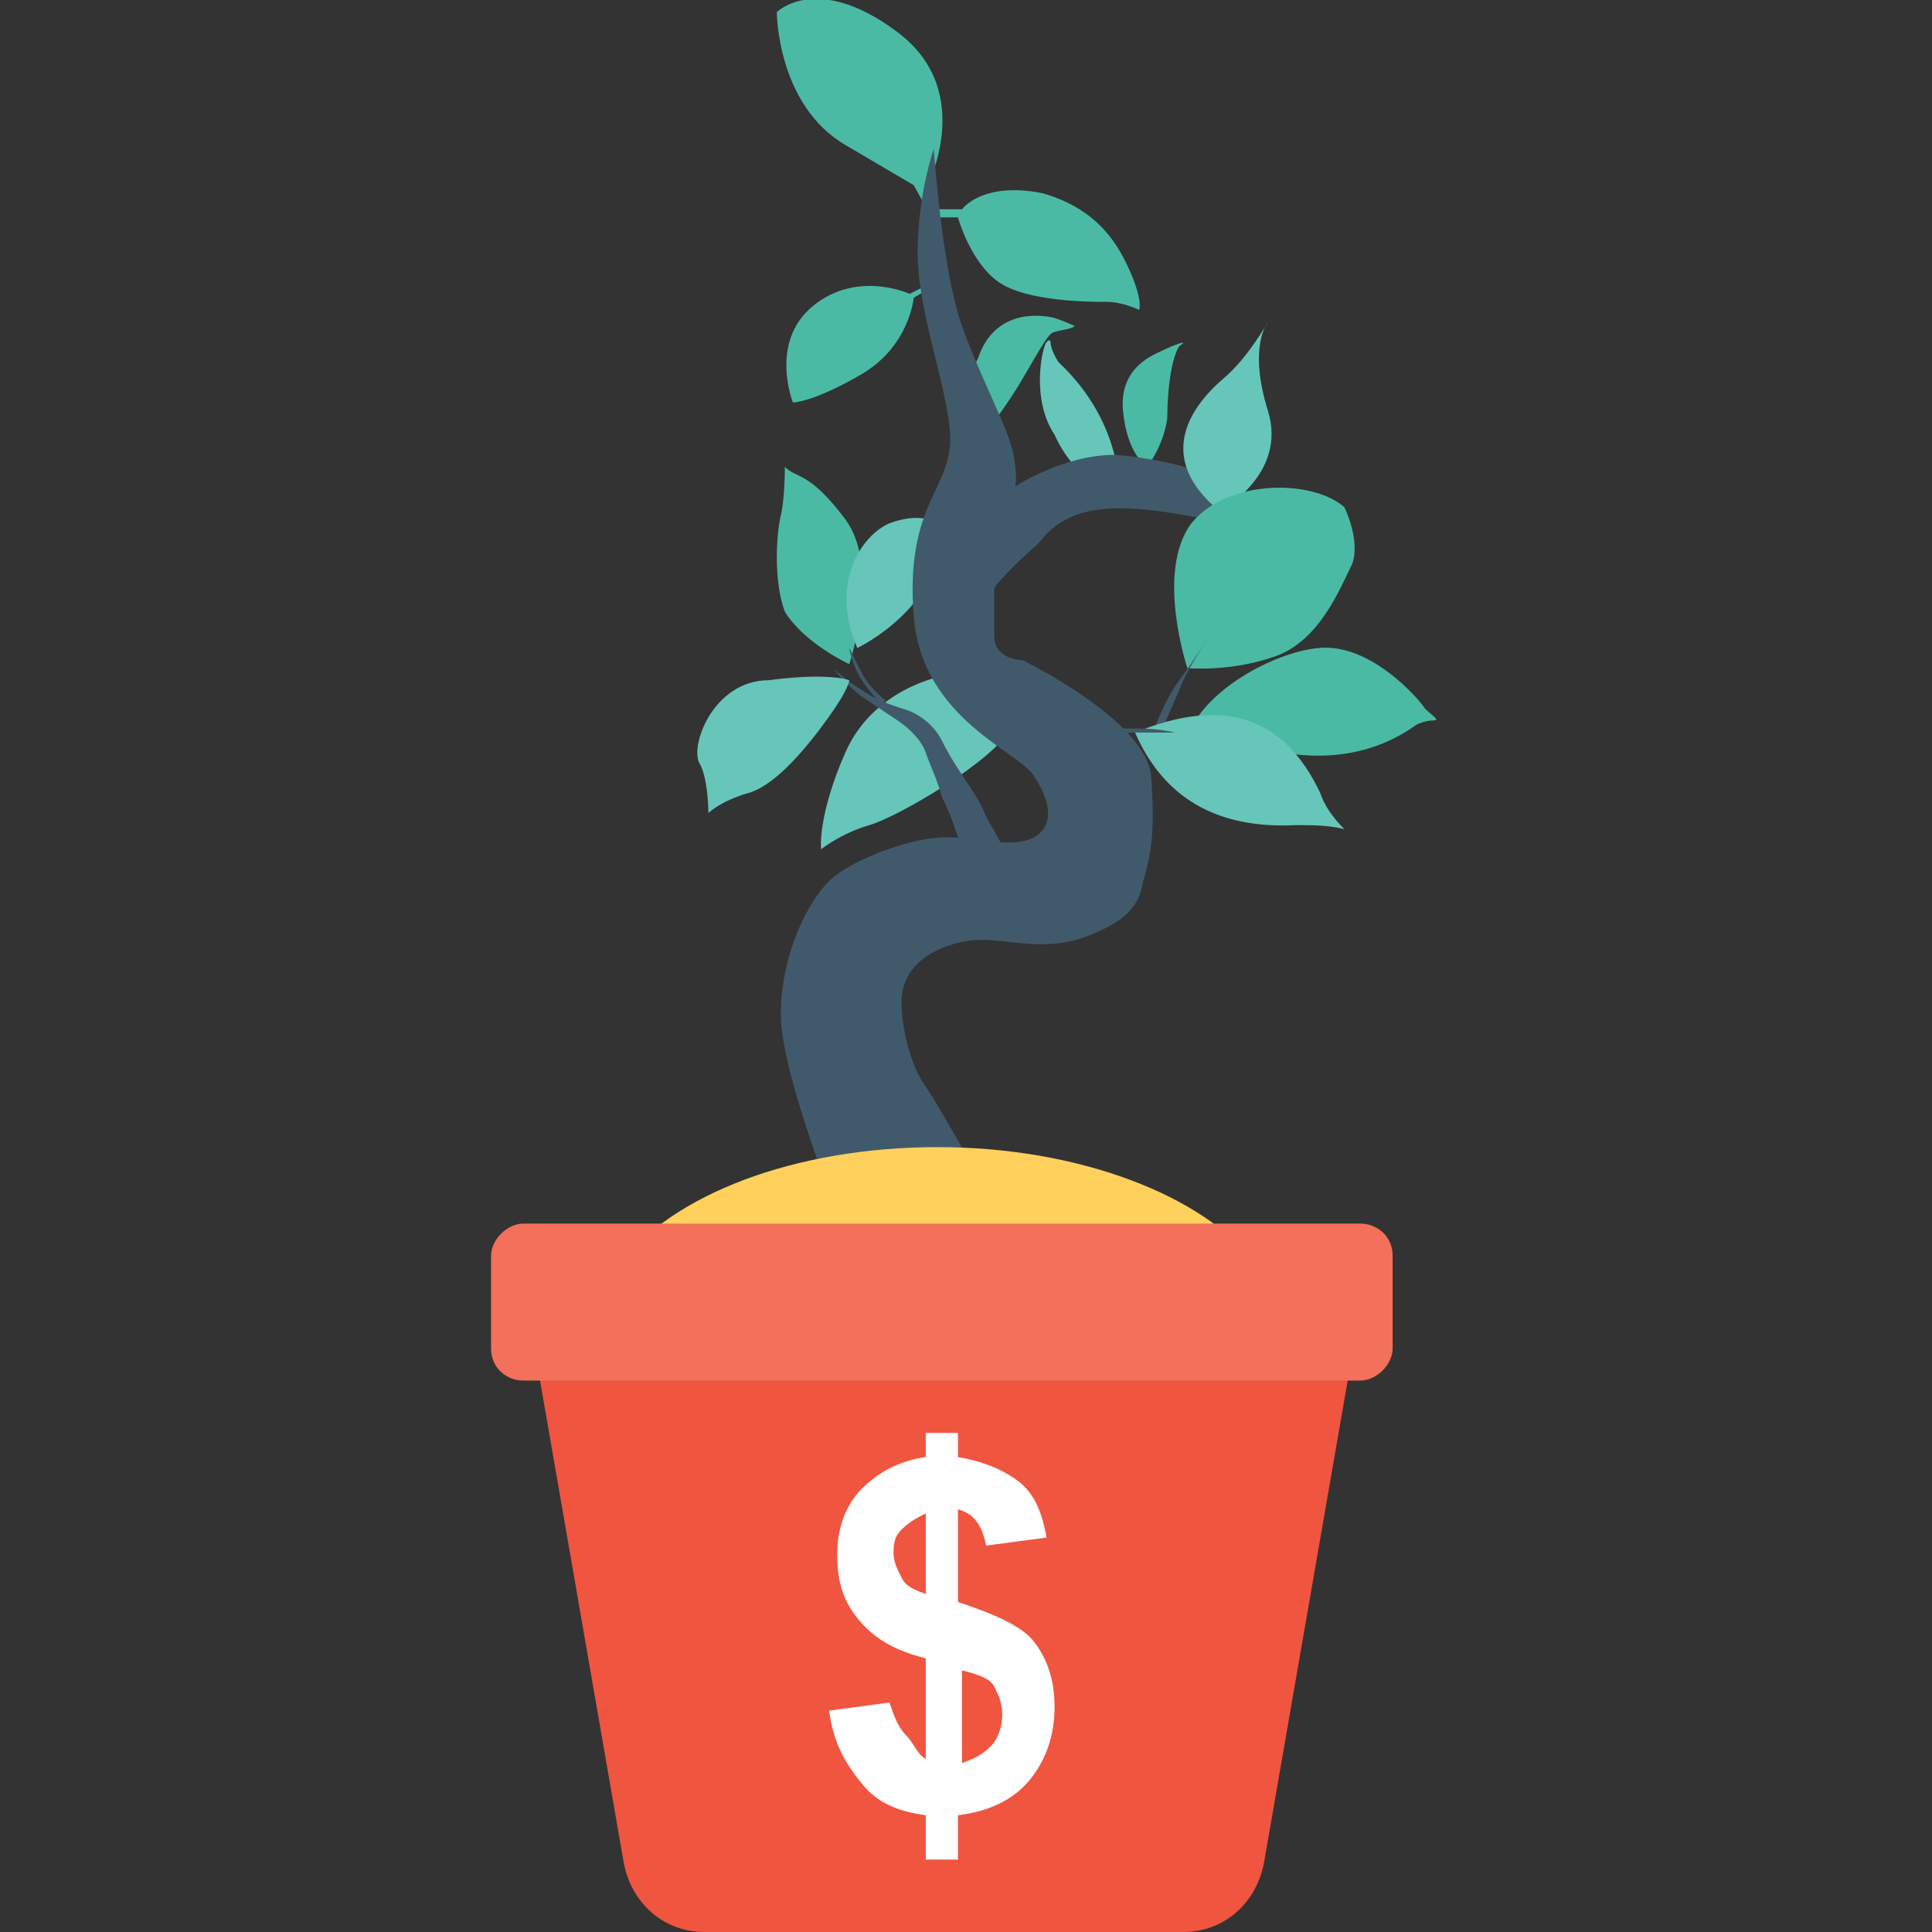 <?xml version="1.0" encoding="utf-8"?>
<!-- Generator: Adobe Illustrator 19.0.1, SVG Export Plug-In . SVG Version: 6.00 Build 0)  -->
<svg version="1.1" id="Layer_1" xmlns="http://www.w3.org/2000/svg" xmlns:xlink="http://www.w3.org/1999/xlink" x="0px" y="0px"
	 viewBox="0 0 48 48" style="enable-background:new 0 0 48 48;" xml:space="preserve">
<rect x="0" y="0" width="48" height="48" fill="#333333" stroke="none"/>
<style type="text/css">
	.st0{fill:#FFD15C;}
	.st1{fill:#415A6B;}
	.st2{fill:#F7B64C;}
	.st3{fill:#CED6E0;}
	.st4{fill:#344A5E;}
	.st5{fill:#F3F3F3;}
	.st6{fill:#F05540;}
	.st7{fill:#F3705A;}
	.st8{fill:#66C6B9;}
	.st9{fill:#55C0EB;}
	.st10{fill:#F5F6FB;}
	.st11{fill:#4ABAA5;}
	.st12{fill:#ADB3BA;}
	.st13{fill:#E8EAE9;}
	.st14{fill:#2E4556;}
	.st15{fill:#8AD7F8;}
	.st16{fill:#FFFFFF;}
	.st17{fill:#E54838;}
	.st18{fill:#3EAF99;}
	.st19{fill:#EFA943;}
	.st20{fill:#4CAEE5;}
	.st21{fill:#293F4F;}
	.st22{fill:#2D4456;}
	.st23{fill:#2E4454;}
	.st24{fill:#2A3F4F;}
	.st25{fill:#2D4151;}
	.st26{fill:#E89E3D;}
	.st27{fill:#2B4151;}
	.st28{fill:#2A4051;}
	.st29{fill:#2C4151;}
	.st30{fill:#EBEAE8;}
	.st31{fill:#3AA590;}
	.st32{fill:#E84534;}
	.st33{fill:none;}
</style>
<g>
	<g>
		<g>
			<g>
				<path class="st11" d="M26.2,7.9c0.3,0.1,0.5,0.2,0.5,0.2c-0.1,0.1-0.5,0.1-0.6,0.2c-0.2,0.2-0.6,1-1,1.6
					c-0.4,0.6-0.6,0.8-0.6,0.8l0,0c0,0-0.8-0.7-0.2-1.8C24.7,7.7,25.8,7.8,26.2,7.9z"/>
			</g>
			<g>
				<path class="st11" d="M28.5,11.6c0,0,0.4-0.5,0.5-1.2c0-0.7,0.1-1.5,0.3-1.8c0.3-0.2-0.2,0-0.4,0.1c-0.2,0.1-1.1,0.4-1,1.5
					S28.5,11.6,28.5,11.6z"/>
			</g>
			<g>
				<path class="st8" d="M27.8,12.2c0,0,0.1-1.7-1.5-3.2c0,0-0.2-0.3-0.2-0.5c0,0,0-0.1-0.1,0s-0.4,1.4,0.2,2.3
					C26.7,11.9,27.5,12.2,27.8,12.2z"/>
			</g>
		</g>
		<g>
			<path class="st11" d="M23.2,7.1l-0.5,0.3c0,0-0.1,1.2-1.3,1.9S19.7,10,19.7,10s-0.6-1.5,0.5-2.4c1.1-0.9,2.4-0.3,2.4-0.3L23.2,7
				V7.1z"/>
		</g>
		<g>
			<path class="st11" d="M23.8,5.4c0,0,0.3,1.1,1,1.6c0.7,0.5,2.3,0.5,2.7,0.5c0.4,0,0.8,0.2,0.8,0.2s0.1-0.2-0.2-0.9
				c-0.3-0.7-0.8-1.6-2.2-2c-1.5-0.3-2,0.4-2,0.4l-0.8,0v0.2L23.8,5.4z"/>
		</g>
		<g>
			<path class="st11" d="M23.2,5.5L23,4.7c0,0,1.3-2.4-0.7-3.9s-3-0.5-3-0.5S19.3,2.6,21,3.6s1.7,1,1.7,1L23.2,5.5L23.2,5.5z"/>
		</g>
		<g>
			<path class="st11" d="M21.1,16.5c0,0,0.8-2.4-0.1-3.6c-0.9-1.2-1.2-1-1.5-1.3c0,0,0,0.8-0.1,1.2c-0.1,0.4-0.2,1.6,0.1,2.4
				C20,16,21.1,16.5,21.1,16.5z"/>
		</g>
		<g>
			<path class="st8" d="M21.3,16.1c0,0,2.3-1.1,2-3.1c0,0-0.4-0.3-1.2,0C21.4,13.3,20.6,14.5,21.3,16.1z"/>
		</g>
		<g>
			<path class="st8" d="M23.4,16.8c0,0-1.7,0.3-2.4,1.9c-0.7,1.6-0.6,2.4-0.6,2.4s0.5-0.4,1.2-0.6s3.1-1.6,3.5-2.4s0.4-0.8,0.4-0.8
				L23.4,16.8z"/>
		</g>
		<g>
			<path class="st1" d="M24.7,14.6c0,0,0,0.6,0,1.2c0,0.6,0.7,0.6,0.7,0.6s3.1,1.5,3.2,2.9c0.1,1.4,0,1.9-0.2,2.6
				c-0.1,0.6-0.4,1-1.5,1.4c-1.2,0.4-2.1-0.1-3,0.1c-0.9,0.2-1.5,0.7-1.5,1.5c0,0.8,0.3,1.7,0.6,2.1c0.3,0.4,1.9,3.3,1.9,3.3l-4,0.1
				c0,0-1.5-3.7-1.5-5.2c0-1.5,0.7-2.9,1.3-3.4c0.6-0.5,2-1,2.8-1c0.8,0,1.6,0.3,2.2,0c0.5-0.3,0.4-0.9,0-1.5c-0.3-0.6-2.8-1.4-3-4
				c-0.2-2.6,0.8-3.1,0.9-4.2c0.1-1.1-0.8-3.2-0.8-4.8c0-1.5,0.4-2.6,0.4-2.6s0.2,3,0.7,4.4c0.5,1.4,1.2,2.6,1.3,3.3s0,0.7,0,0.7
				s1.2-0.8,2.5-0.8c1.4,0.1,3.9,0.7,4.3,2.1c0,0-1.7-0.5-3.2-0.7c-1.5-0.2-2.4,0-3,0.8C25,14.2,24.7,14.6,24.7,14.6z"/>
		</g>
		<g>
			<path class="st8" d="M30.3,12.7c0,0,1.7-0.9,1.2-2.5s0-2.2,0-2.2s-0.5,0.9-1.1,1.4C29.7,10,28.6,11.3,30.3,12.7z"/>
		</g>
		<g>
			<g>
				<path class="st1" d="M24.2,21.7c0,0-0.1-0.4-0.4-0.9c-0.1-0.3-0.2-0.6-0.4-1c-0.1-0.4-0.3-0.8-0.4-1.1c-0.1-0.3-0.4-0.6-0.7-0.8
					c-0.3-0.2-0.6-0.4-0.9-0.6c-0.5-0.4-0.7-0.7-0.7-0.7s0.3,0.3,0.8,0.6c0.3,0.2,0.6,0.3,0.9,0.4c0.4,0.1,0.8,0.4,1,0.8
					c0.2,0.4,0.4,0.7,0.6,1c0.2,0.3,0.4,0.6,0.5,0.9c0.3,0.5,0.5,0.9,0.5,0.9L24.2,21.7z"/>
			</g>
		</g>
		<g>
			<path class="st8" d="M21.1,16.9c0,0,0,0.2-0.5,0.9c-0.5,0.7-1.3,1.7-2,1.9s-1,0.5-1,0.5s0-0.8-0.2-1.2c-0.3-0.4,0.3-2.1,1.7-2.1
				C20.6,16.7,21.1,16.9,21.1,16.9z"/>
		</g>
		<g>
			<g>
				<path class="st1" d="M21,15.8c0,0,0,0.1,0.1,0.3c0.1,0.2,0.2,0.4,0.3,0.6c0.2,0.4,0.6,0.7,0.6,0.7l-0.1,0.1c0,0-0.4-0.4-0.6-0.8
					c-0.1-0.2-0.2-0.5-0.2-0.6C21,15.9,21,15.8,21,15.8z"/>
			</g>
		</g>
		<g>
			<g>
				<path class="st11" d="M29.7,17.9c0,0,3,1.9,5.5,0.1c0,0,0.2-0.1,0.4-0.1c0.2,0,0-0.1-0.2-0.3c-0.2-0.3-1.2-1.4-2.3-1.5
					C32.2,16,30.4,16.8,29.7,17.9z"/>
			</g>
			<g>
				<path class="st11" d="M33.4,12.6c0,0,0.4,0.8,0.2,1.4c-0.3,0.6-0.8,1.9-1.9,2.3c-1.1,0.4-2.2,0.3-2.2,0.3s-0.8-2.4,0.1-3.6
					C30.5,11.9,32.6,11.9,33.4,12.6z"/>
			</g>
			<g>
				<g>
					<g>
						<path class="st1" d="M30.3,17.9c-0.5,0.2-1,0.3-1.6,0.5l-0.2,0.1l0.1-0.2c0.2-0.5,0.4-1,0.7-1.4c0.3-0.4,0.6-0.9,0.9-1.3
							c-0.3,0.4-0.6,0.9-0.8,1.3c-0.2,0.5-0.4,0.9-0.6,1.4l-0.1-0.2C29.2,18,29.8,17.9,30.3,17.9z"/>
					</g>
				</g>
			</g>
		</g>
		<g>
			<path class="st8" d="M28.2,18.2c0.7,1.6,2,2.4,4,2.3c0.4,0,0.8,0,1.2,0.1c-0.3-0.3-0.5-0.6-0.6-0.9
				C31.9,17.8,30.4,17.3,28.2,18.2z"/>
		</g>
		<g>
			<g>
				<path class="st1" d="M27.4,18.1c0,0,0.5,0,0.9,0c0.5,0,0.9,0.1,0.9,0.1s-0.5,0-0.9,0c-0.5,0-0.9,0.1-0.9,0.1L27.4,18.1z"/>
			</g>
		</g>
	</g>
	<g>
		<path class="st0" d="M31.2,31.4c-1.3-1.7-4.4-2.9-7.9-2.9c-3.6,0-6.6,1.2-7.9,2.9H31.2z"/>
	</g>
	<path class="st6" d="M33.5,34.2l-2.1,12.1c-0.2,1-1,1.7-2,1.7H17.5c-1,0-1.8-0.7-2-1.7l-2.1-12.1H33.5z"/>
	<path class="st7" d="M34.6,31.2v2.3c0,0.4-0.4,0.8-0.8,0.8H13c-0.4,0-0.8-0.3-0.8-0.8v-2.3c0-0.4,0.4-0.8,0.8-0.8h20.8
		C34.2,30.4,34.6,30.7,34.6,31.2z"/>
	<g>
		<path class="st16" d="M23,43.7v-2.5c-0.8-0.2-1.3-0.5-1.7-1s-0.5-1-0.5-1.6c0-0.6,0.2-1.2,0.6-1.6s0.9-0.7,1.6-0.8v-0.6h0.8v0.6
			c0.6,0.1,1.1,0.3,1.5,0.6s0.6,0.8,0.7,1.4l-1.5,0.2c-0.1-0.5-0.3-0.8-0.7-0.9v2.3c0.9,0.3,1.6,0.6,1.9,1s0.5,0.9,0.5,1.6
			c0,0.7-0.2,1.3-0.6,1.8s-1,0.8-1.8,0.9v1.1H23v-1.1c-0.7-0.1-1.2-0.3-1.6-0.8s-0.7-1-0.8-1.8l1.5-0.2c0.1,0.3,0.2,0.6,0.4,0.8
			S22.8,43.6,23,43.7z M23,37.6c-0.2,0.1-0.4,0.2-0.6,0.4s-0.2,0.4-0.2,0.6c0,0.2,0.1,0.4,0.2,0.6s0.3,0.3,0.6,0.4V37.6z M23.9,43.8
			c0.3-0.1,0.5-0.2,0.7-0.4s0.3-0.5,0.3-0.8c0-0.3-0.1-0.5-0.2-0.7s-0.4-0.3-0.8-0.4V43.8z"/>
	</g>
</g>
</svg>
